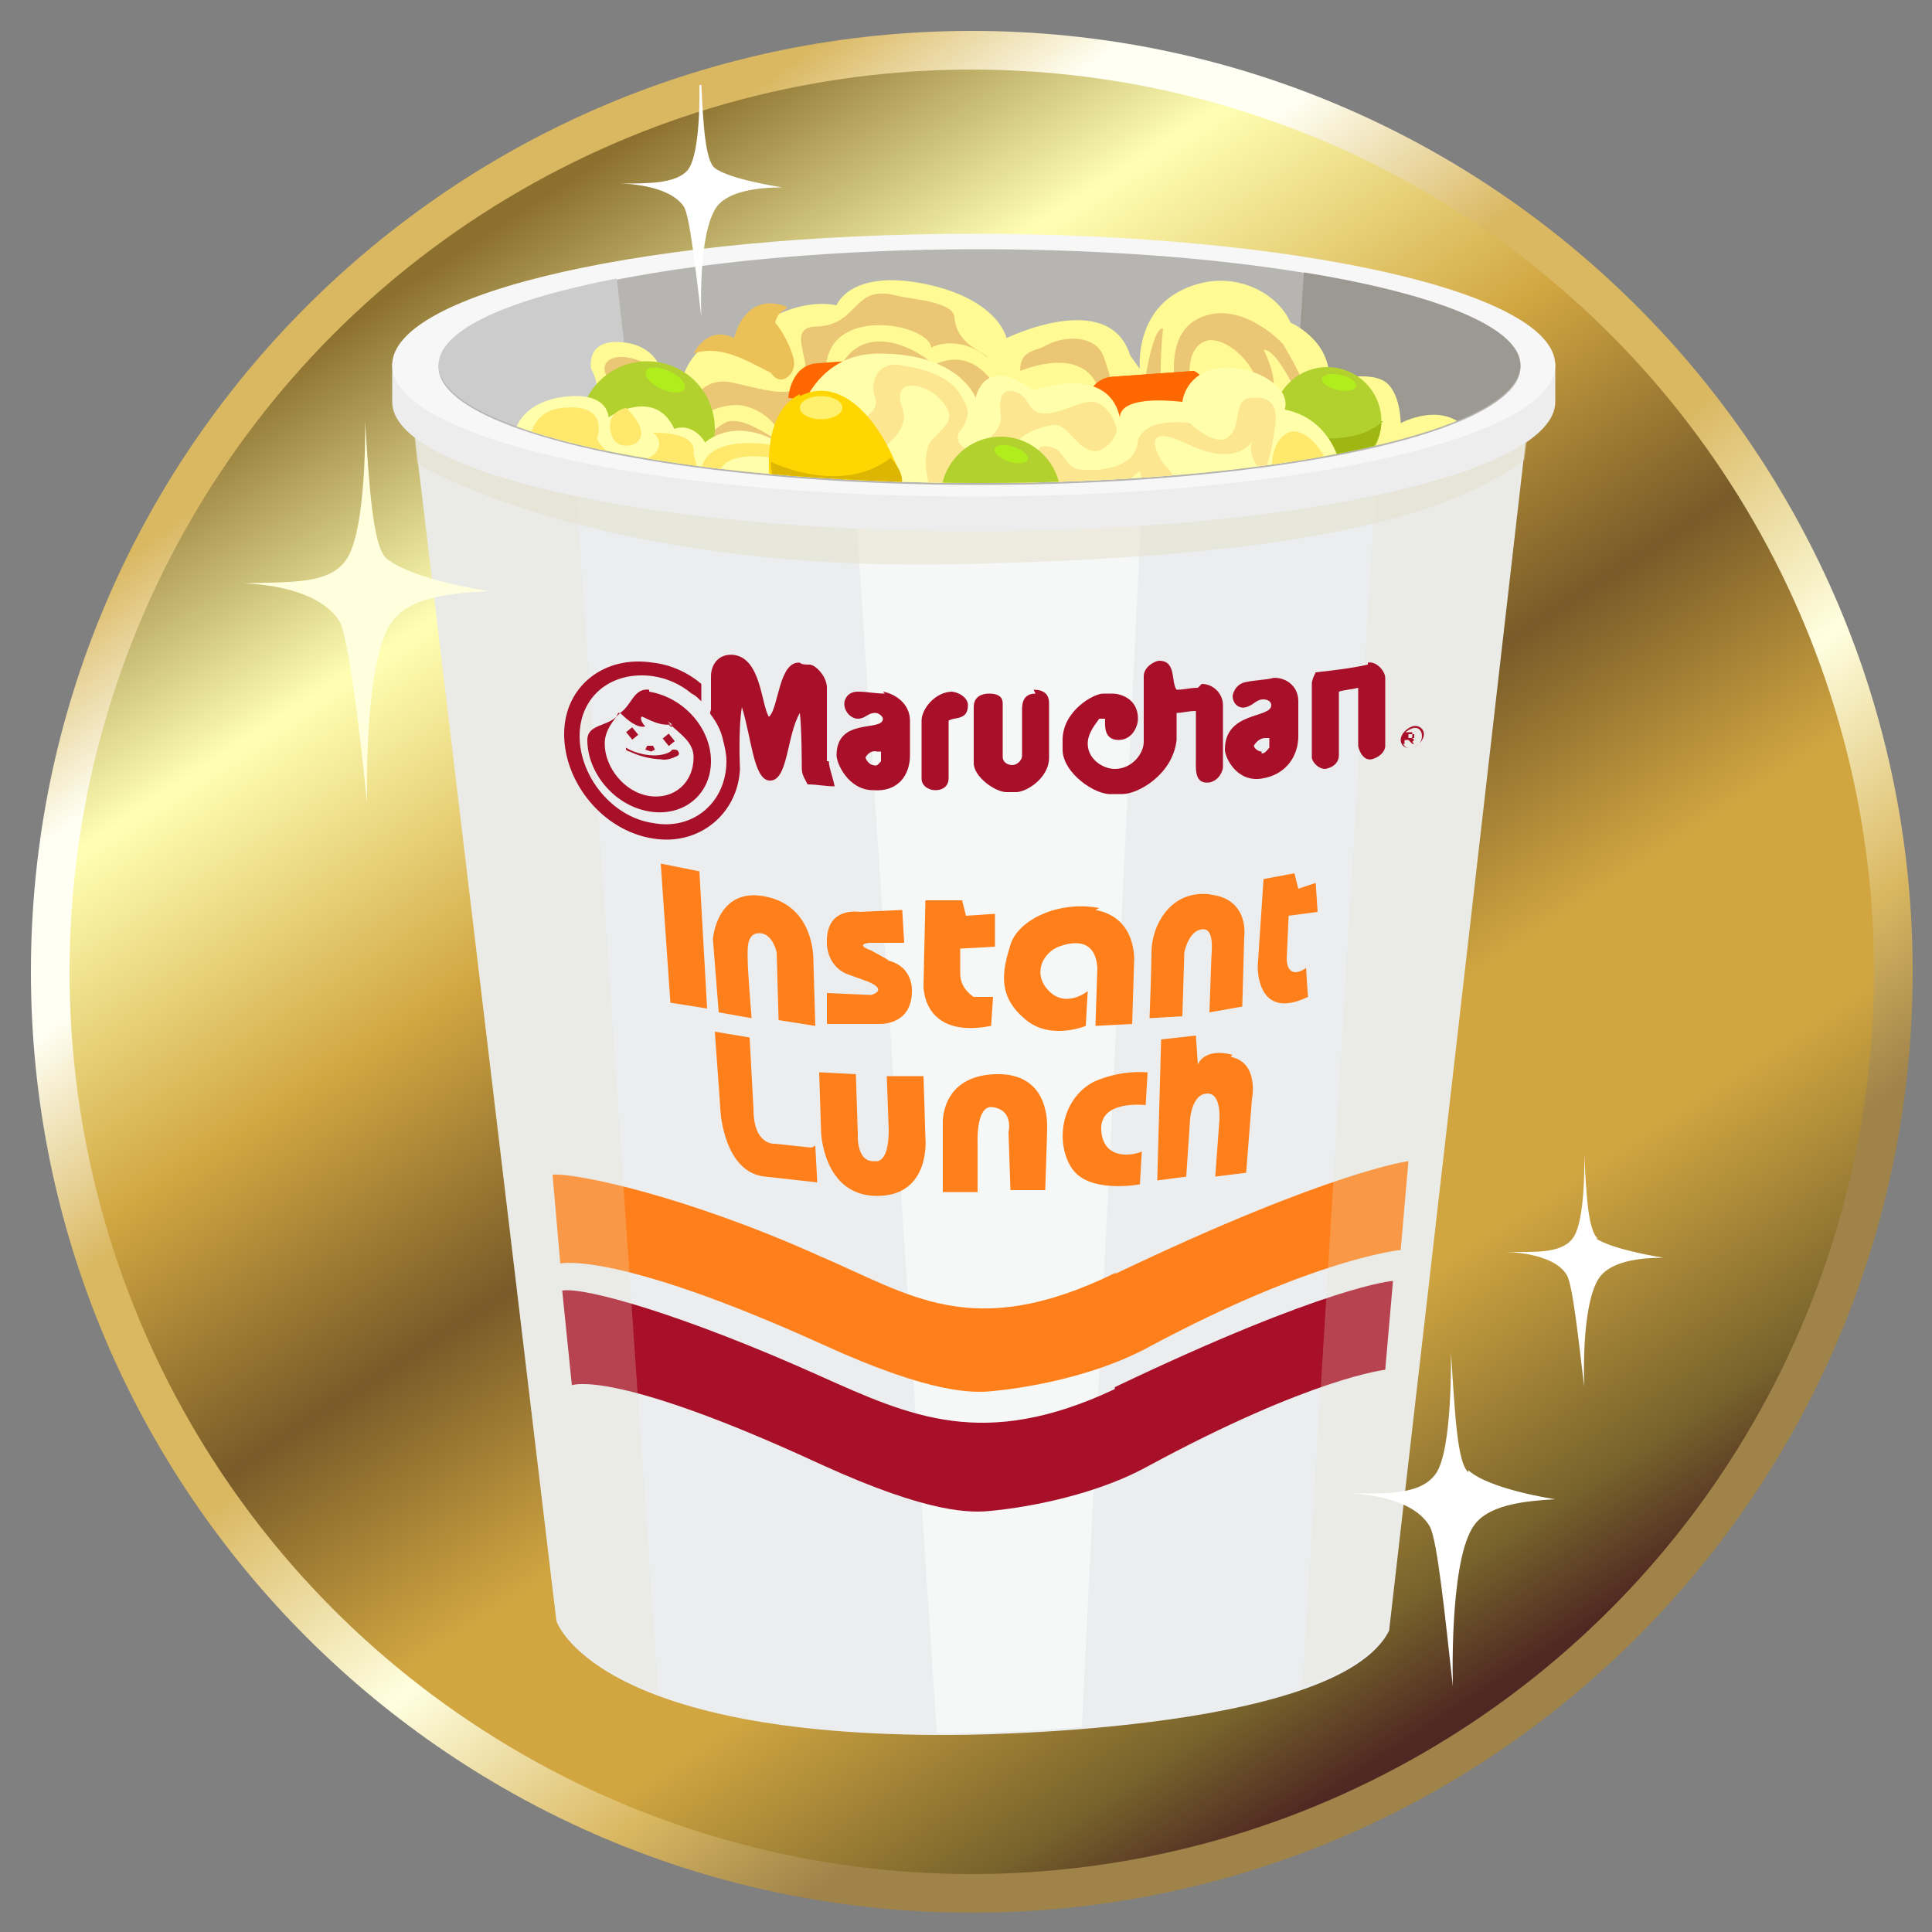 <?xml version="1.0" encoding="UTF-8"?>
<svg xmlns="http://www.w3.org/2000/svg" xmlns:xlink="http://www.w3.org/1999/xlink" version="1.1" viewBox="0 0 1 1">
  <rect x="0" y="0" width="1" height="1" fill="#808080" stroke="none"/>
  <defs>
    <style>
      .cls-1 {
        fill: #eac675;
      }

      .cls-1, .cls-2, .cls-3, .cls-4, .cls-5, .cls-6, .cls-7, .cls-8, .cls-9, .cls-10, .cls-11, .cls-12, .cls-13, .cls-14, .cls-15, .cls-16, .cls-17, .cls-18, .cls-19, .cls-20, .cls-21, .cls-22, .cls-23, .cls-24, .cls-25, .cls-26, .cls-27 {
        stroke-width: 0px;
      }

      .cls-2 {
        fill: #ffd602;
      }

      .cls-28 {
        clip-path: url(#clippath);
      }

      .cls-3 {
        fill: none;
      }

      .cls-4 {
        fill: url(#linear-gradient);
      }

      .cls-5 {
        fill: #b7b5b2;
      }

      .cls-6 {
        fill: #fce790;
      }

      .cls-7 {
        fill: #ffffde;
      }

      .cls-8 {
        fill: #b1ed1d;
      }

      .cls-9 {
        fill: #ebc057;
      }

      .cls-29 {
        clip-path: url(#clippath-1);
      }

      .cls-30 {
        clip-path: url(#clippath-2);
      }

      .cls-10 {
        fill: #b2d12f;
      }

      .cls-11 {
        fill: #ebedee;
      }

      .cls-12 {
        fill: #ffffab;
      }

      .cls-13 {
        fill: #fff06d;
      }

      .cls-14 {
        fill: #ff6700;
      }

      .cls-15 {
        fill: #ddb602;
      }

      .cls-16 {
        fill: #ffe86b;
      }

      .cls-17 {
        fill: #ff801a;
      }

      .cls-31 {
        opacity: .55;
      }

      .cls-18 {
        fill: url(#linear-gradient-2);
      }

      .cls-32, .cls-19 {
        isolation: isolate;
      }

      .cls-19 {
        fill: #e5e1cc;
        opacity: .53;
      }

      .cls-19, .cls-33 {
        mix-blend-mode: multiply;
      }

      .cls-20 {
        fill: #fffa94;
      }

      .cls-21 {
        fill: #a80f28;
      }

      .cls-22 {
        fill: #ccc;
      }

      .cls-33 {
        opacity: .46;
      }

      .cls-23 {
        fill: #fff;
      }

      .cls-24 {
        fill: #f7f7f7;
      }

      .cls-25 {
        fill: #ecedec;
      }

      .cls-26 {
        fill: #9b9992;
      }

      .cls-27 {
        fill: #9fb713;
      }
    </style>
    <linearGradient id="linear-gradient" x1=".236" y1=".144" x2=".701" y2=".769" gradientUnits="userSpaceOnUse">
      <stop offset=".023" stop-color="#dab862"/>
      <stop offset=".142" stop-color="#fffff3"/>
      <stop offset=".241" stop-color="#fffff3"/>
      <stop offset=".384" stop-color="#dab862"/>
      <stop offset=".56" stop-color="#dab862"/>
      <stop offset=".733" stop-color="#ffffe0"/>
      <stop offset=".891" stop-color="#dab862"/>
      <stop offset="1" stop-color="#9f8349"/>
    </linearGradient>
    <linearGradient id="linear-gradient-2" x1=".252" y1=".117" x2=".751" y2=".884" gradientUnits="userSpaceOnUse">
      <stop offset=".007" stop-color="#8c702e"/>
      <stop offset=".173" stop-color="#ffffb4"/>
      <stop offset=".357" stop-color="#d1a641"/>
      <stop offset=".512" stop-color="#785b29"/>
      <stop offset=".659" stop-color="#d1a641"/>
      <stop offset=".783" stop-color="#d1a641"/>
      <stop offset=".932" stop-color="#78632c"/>
      <stop offset="1" stop-color="#4e2822"/>
    </linearGradient>
    <clipPath id="clippath">
      <path class="cls-3" d="M.213.211l.075.627s.019.06.205.059c0,0,.199,0,.226-.055l.073-.636-.58.004v.001Z"/>
    </clipPath>
    <clipPath id="clippath-1">
      <path class="cls-3" d="M.213.211l.075.627s.019.06.205.059c0,0,.199,0,.226-.055l.073-.636-.58.004v.001Z"/>
    </clipPath>
    <clipPath id="clippath-2">
      <path class="cls-3" d="M.507.129c.155,0,.28.027.28.06,0,.034-.125.061-.28.061s-.28-.027-.28-.061c0-.034.125-.06.28-.06Z"/>
    </clipPath>
  </defs>
  <g class="cls-32">
    <g id="Layer_1" data-name="Layer 1">
      <g id="Layer_1-2" data-name="Layer 1-2">
        <path class="cls-4" d="M.503.016C.234.016.016.234.016.503s.218.487.487.487.487-.218.487-.487S.772.016.503.016Z"/>
        <circle class="cls-18" cx=".503" cy=".503" r=".467"/>
        <path class="cls-11" d="M.213.211H.213s.075.628.075.628c0,0,.019.06.205.059,0,0,.199,0,.226-.054l.073-.636-.58.004Z"/>
        <g class="cls-31">
          <g class="cls-28">
            <polygon class="cls-23" points=".443 .265 .486 .914 .559 .914 .591 .261 .443 .265"/>
          </g>
        </g>
        <path class="cls-17" d="M.577.659c-.074.036-.106.011-.153-.009-.069-.031-.126-.043-.138-.042h-0l.004.046s.028-.007.136.042c.057.026.078.025.088.024.011-.001.05-.006.081-.023.086-.046.13-.05.13-.05l.004-.046s-.04.005-.151.058Z"/>
        <path class="cls-21" d="M.577.719c-.068.032-.106.014-.153-.007-.069-.031-.121-.046-.133-.044h-0s.005.049.005.049c0,0,.021-.009.129.041.057.026.078.025.088.024.011-.001.05-.006.081-.023.085-.046.123-.05.123-.05l.004-.046s-.033.002-.144.055Z"/>
        <g>
          <polygon class="cls-17" points=".362 .451 .342 .447 .347 .519 .366 .522 .362 .451"/>
          <polygon class="cls-17" points=".372 .524 .372 .524 .372 .524 .372 .524"/>
          <path class="cls-17" d="M.421.497s.001-.028-.025-.033c-.025-.005-.027.022-.027.022l.003.038.017.003s-.002-.025-.002-.03-.001-.014.006-.014.009.01.009.01l.001.035.019.003-.001-.034Z"/>
          <path class="cls-17" d="M.46.497l-.009-.005s-.009-.003-.001-.004h.018l-.001-.017-.022.001s-.017-.003-.017.015c0,0-.001.012.01.017l.011.004s.011.004.002.007l-.023-.001h-0v.016h.027s.017.001.017-.017c0,0,.001-.013-.013-.016Z"/>
          <rect class="cls-17" x=".479" y=".466" width="0" height="0"/>
          <path class="cls-17" d="M.515.489v-.016l-.015.001-.002-.008h-.019l-.001.044s-.001.028.035.021l.001-.015h-.01s-.007-.004-.007-.012v-.013l.018-.001Z"/>
          <polygon class="cls-17" points=".561 .53 .561 .53 .561 .53 .561 .53"/>
          <path class="cls-17" d="M.569.47c-.021-.004-.042.006-.046.019s-.007.026.007.038c.013.012.032.004.032.004h0s.001-.018.001-.018c0,0-.011.009-.02,0-.009-.009-.003-.02.005-.023.008-.003.019-.004.02.011l-.001.03.019-.001.001-.032s.002-.023-.02-.027Z"/>
          <path class="cls-17" d="M.627.463c-.021-.003-.031.016-.031.03,0,.008-.001.034-.001.034h0s.017-.001.017-.001l.001-.033s.002-.011.009-.012c.007-.001.005.012.005.015l-.001.028.017-.003.001-.036s.003-.02-.018-.022Z"/>
          <polygon class="cls-17" points=".369 .535 .369 .535 .369 .535 .369 .535"/>
          <path class="cls-17" d="M.42.594l-.019-.002s-.011.001-.011-.018c-.001-.019-.002-.037-.002-.037l-.018-.003.003.042s.002.031.023.033l.027.003-.001-.019Z"/>
          <path class="cls-17" d="M.666.496l.001-.022.015-.002-.001-.015-.009.003-.002-.008-.016.003h0s-.003.045-.003.045c0,0-.001.029.026.016l-.001-.015s-.009.007-.01-.004Z"/>
          <path class="cls-17" d="M.477.557h-.018l.001.028c0,.018-.007.016-.007.016-.01.001-.009-.014-.009-.014l-.001-.031-.019-.001H.424s0.0 0.0 0.0 0l.001.031s.001.033.029.033c.028,0,.025-.03.025-.03l-.001-.032Z"/>
          <path class="cls-17" d="M.515.556c-.028.001-.027.025-.027.025v.036h.018v-.025s-.001-.019.007-.019c.012.001.009.013.009.013l.001.03h.018s.001-.029.001-.032.001-.029-.027-.028Z"/>
          <path class="cls-17" d="M.593.555h0c-.015-.001-.027.005-.027.005-.017.009-.02.032-.011.045.009.013.035.008.035.008l.001-.017c-.004.002-.02.005-.021-.011s.023-.013.023-.013l.001-.017Z"/>
          <path class="cls-17" d="M.638.546c-.015-.004-.018.005-.018.005l-.001-.015-.018.002v0s-.002.073-.002.073l.015-.002.002-.03s.001-.013.009-.013c.008,0,.006.016.006.016l-.002.027.016-.002.003-.038s.004-.019-.011-.022Z"/>
        </g>
        <g class="cls-33">
          <g class="cls-29">
            <g>
              <polygon class="cls-19" points=".714 .22 .672 .909 .72 .905 .791 .205 .714 .22"/>
              <polygon class="cls-19" points=".294 .193 .206 .177 .287 .877 .341 .882 .294 .193"/>
            </g>
          </g>
        </g>
        <g>
          <path class="cls-19" d="M.213.211h-0l.003.029s.091.056.279.052c.15-.003.246-.018.294-.054l.004-.031-.58.004Z"/>
          <path class="cls-25" d="M.203.188v.02c0,.037.135.067.301.067s.301-.03.301-.067v-.02S.203.188.203.188Z"/>
          <path class="cls-24" d="M.504.121c-.166,0-.301.03-.301.068s.135.068.301.068.301-.03.301-.068-.135-.068-.301-.068h0Z"/>
          <g>
            <ellipse class="cls-5" cx=".507" cy=".19" rx=".28" ry=".061"/>
            <g class="cls-30">
              <g>
                <polygon class="cls-26" points=".677 .108 .664 .31 .796 .279 .814 .133 .677 .108"/>
                <polygon class="cls-22" points=".318 .133 .205 .16 .231 .291 .334 .276 .318 .133"/>
                <path class="cls-20" d="M.272.227s-.004-.016.021-.016.013-.02.013-.02c0,0-.003-.014.013-.014s.021.01.021.01l.012.013s.005-.028.03-.024c0,0,.025-.023.051-.018,0,0,.007-.019.046-.011.038.008.042.028.042.028,0,0,.053-.026.064.009l.005.007s-.003-.029.022-.041.049.001.056.017c0,0,.021.009.02.03,0,0,.019-.005.028,0s.009.022.009.022c0,0,.022-.012.035.004,0,0-.072.035-.249.037-.176.002-.237-.032-.237-.032h-0Z"/>
                <path class="cls-1" d="M.326.206c-.022-.014-.013-.025.003-.02.013.004.031.019.032.018.003-.004.009-.008.018-.006.018.004.032.009.037-.001s-.01-.028.007-.028c.022-.001.018-.022.041-.016.008.002.029.003.03.011.001.015.016.018.017.021-.009-.008-.022-.009-.029-.005-.001-.014-.068-.025-.052.026.008-.049.049-.023.053-.017.025-.012.035.018.036.016.001-.001.03.019.041.015.017-.006.012-.045-.032-.028,0-.011.008-.01.013-.013.011-.006.026-.005.03.005s.009.033.009.033l.01-.001s.005-.047.012-.046c-.004.037.003.046.003.046l.007-0s-.014-.04.008-.051.044.013.044.013c0,0,.018.029.01.029-.002,0-.012-.026-.02-.026.011.022.002.03-.002.019-.006-.018-.022-.027-.029-.023-.011.005-.007.026-.005.031.016-.001.029.024.029.024l-.286.016s-.005-.018.014-.029c.01-.006.032.014.031.01-.003-.008-.009-.016-.021-.019-.016-.003-.036.014-.036.014l-.023-.015h-0v-0Z"/>
                <path class="cls-14" d="M.561.213s.001-.017.015-.018l.042-.003s.006.003.009.011-.044.014-.044.014l-.021-.004h0Z"/>
                <path class="cls-14" d="M.561.213s.001-.017.015-.018l.042-.003s.006.003.009.011-.044.014-.044.014l-.021-.004h0Z"/>
                <path class="cls-14" d="M.408.206s.001-.017.015-.018l.042-.003s.006.003.009.011-.044.014-.044.014l-.021-.004h0Z"/>
                <g>
                  <circle class="cls-10" cx=".687" cy=".218" r=".028"/>
                  <ellipse class="cls-8" cx=".693" cy=".198" rx=".004" ry=".009" transform="translate(.345 .829) rotate(-77.062)"/>
                  <path class="cls-27" d="M.715.218c0,.014-.013.026-.028.026s-.028-.012-.028-.026c.006.007.011.009.027.009s.024-.004.03-.009h-0Z"/>
                </g>
                <g>
                  <circle class="cls-10" cx=".335" cy=".222" r=".035"/>
                  <ellipse class="cls-8" cx=".344" cy=".196" rx=".005" ry=".011" transform="translate(.023 .428) rotate(-65.424)"/>
                </g>
                <path class="cls-12" d="M.266.232s-.004-.02.022-.026c.027-.005.027.01.027.01,0,0,.024-.016.034.006,0,0,.009-.004.016.007,0,0,.017-.016.044.004,0,0,.004-.05.046-.05s.05.023.05.023c0,0,.004-.023.03-.004,0,0,.04-.015.045.016,0,0-.006-.014.032-.01,0,0,.001-.013.016-.017s.041.007.037.021c.025.005.029.03.029.03,0,0-.081.022-.198.02s-.232-.031-.232-.031h0v0h0Z"/>
                <path class="cls-16" d="M.275.24s-.007-.027.017-.029.017.016.017.016c0,0,.003.009.017.011s.019-.009.012-.014c.016,0,.022.004.021.011l.004.015s-.007-.025.035-.02l.002.007s-.026-.005-.028.009l-.047.005-.051-.011h-0Z"/>
                <path class="cls-16" d="M.659.253s-.004-.021.006-.028c.011-.009.03.02.022.028l-.028.001h0Z"/>
                <path class="cls-6" d="M.442.219s.014-.005.011-.013.001-.019.013-.017.03.005.035.024c0,0,0,.005-.004.01s.002.011.007.009c.005-.002.015-.009.014-.017s0-.015.008-.012.005.011.015.011.021-.009.028-.005.009.012.009.014-.006.013-.014.01-.012-.014-.019-.013-.022.006-.02.015.005.014.011.011-.004-.016.006-.015.008.011.017.012.029,0,.03-.015c0,0,.002-.012.027-.009,0,0,.013.013.02.007s.002-.019.011-.02.015.002.013.015-.004.023-.007.022-.007-.009-.005-.014-.004.015-.033.001-.013.011-.011.012.007.012.007.012l-.018.002-.003-.012-.012.009-.07.004-.026-.002s-.007-.02.001-.028.012-.011.004-.02-.026-.012-.02.004c.006.015-.02.027-.02.027l-.004-.017h-0l-0-0v-0Z"/>
                <g>
                  <path class="cls-2" d="M.414.204c-.022.011-.015.049-.015.049.009.023.072.008.067-.007-.01-.028-.03-.052-.052-.041Z"/>
                  <ellipse class="cls-13" cx=".425" cy=".211" rx=".011" ry=".006"/>
                  <path class="cls-15" d="M.399.239s.036.018.062-.002c0,0,.011.011.003.018,0,0-.02.013-.052.008,0,0-.011.007-.013-.024H.399Z"/>
                </g>
                <path class="cls-9" d="M.382.176s.011.004.016.015.014.003.013-.004-.009-.022-.013-.022-.017.011-.016.011h0Z"/>
                <g>
                  <path class="cls-10" d="M.518.226c-.017,0-.031.014-.031.031,0,.017.014.031.031.031.017,0,.031-.014.031-.031,0-.017-.014-.031-.031-.031Z"/>
                  <ellipse class="cls-8" cx=".524" cy=".235" rx=".004" ry=".009" transform="translate(.136 .659) rotate(-71.733)"/>
                </g>
              </g>
            </g>
          </g>
          <path class="cls-9" d="M.407.16s-.013.003-.001.028c0,0,.004.008-.004.006s-.026-.017-.043-.011c0,0,.007-.015.021-.008,0,0,.005-.025.028-.016H.407Z"/>
          <path class="cls-16" d="M.325.211s-.011.001-.009.012.012.007.012.007c0,0,.011-.004-.004-.019h0Z"/>
        </g>
        <path class="cls-23" d="M.76.762c-.006-.005-.007-.033-.009-.062,0,0,.001.051-.008.063-.008.011-.026.01-.045.01,0,0,.032,0,.042.017.004.007.008.047.012.083,0,0-.002-.062.01-.082.007-.012.026-.014.043-.015,0,0-.034-.005-.045-.015Z"/>
        <path class="cls-23" d="M.827.641c-.005-.004-.006-.023-.007-.044h0s.001.035-.006.044c-.006.008-.02.007-.035.007,0,0,.025,0,.032.012.003.005.006.033.009.058,0,0-.002-.043.008-.057.006-.008.02-.01.033-.01,0,0-.026-.004-.035-.01Z"/>
        <path class="cls-23" d="M.362.044s.001.035-.006.044c-.006.007-.02.007-.035.007,0,0,.025,0,.033.012.003.005.006.032.009.057,0,0-.002-.043.008-.057.006-.008.021-.01.034-.01,0,0-.027-.004-.035-.01-.005-.004-.006-.023-.007-.043h0Z"/>
        <path class="cls-7" d="M.189.218s.001.057-.01.072c-.009.013-.031.011-.053.012,0,0,.038,0,.05.02.004.008.01.053.014.094,0,0-.002-.07.012-.093.009-.014.031-.016.051-.017,0,0-.04-.006-.053-.017-.007-.006-.009-.038-.011-.071h-0Z"/>
        <g>
          <path class="cls-21" d="M.731.376c-.003.001-.006.004-.006.007,0,.003.003.005.006.004.003-.001.006-.004.006-.007s-.003-.005-.006-.004ZM.726.383c0-.003.002-.005.005-.006.003-.001.005.001.005.004,0,.003-.002.005-.005.006h0c-.003.001-.005-.001-.005-.004Z"/>
          <path class="cls-21" d="M.659.351c-.005.001-.009.001-.014.002-.006.001-.007.007-.007.007,0,.005.004.007.007.006.004-.001.005-.004.009-.004.002-0.0.004.001.004.003,0,.007-.024.003-.024.023,0,.004.006.017.019.015.013-.002.019-.012.019-.022v-.018c0-.009-.008-.013-.014-.012ZM.653.389c-.002 0-.004-.002-.004-.003,0-0.0.002-.004.006-.004.001,0,.001,0,.002-0v.005h0c-.001.001-.002.003-.004.003Z"/>
          <polygon class="cls-21" points=".32 .369 .319 .371 .321 .369 .32 .369"/>
          <path class="cls-21" d="M.336.357H.336c-.008-.001-.009.008-.015.012.004.004.009.008.013.007,0,0-.003-.003-.002-.005 0-.001.008.005.015.004-.003-.003-.003-.007-.006-.009 0.0.005.007.009.007.009-.001 0-.001-0-.001-0.0.005.005.012.009.012.017,0,.013-.01.022-.023.02h-0c-.013-.002-.023-.015-.023-.027,0-.006.003-.01.006-.014-.005.005-.015.004-.015.012,0,.017.014.034.032.037.018.003.032-.009.032-.026,0-.017-.014-.033-.032-.036Z"/>
          <path class="cls-21" d="M.341.367c.003.001.003.006.006.009.001-0.0.001.001.001 0,0,0-.007-.004-.007-.009Z"/>
          <polygon class="cls-21" points=".708 .344 .708 .344 .708 .344 .708 .344"/>
          <path class="cls-21" d="M.708.344c-.009.002-.018.003-.027.004-.001.002-.002.004-.002.006v.038c0,.002.003.006.007.006.005-.001.007-.004.007-.007v-.033c.003-.001.006-.001.01-.002v.03c0,.001.002.008.007.007.004-.001.007-.004.007-.007v-.035c0-.004-.005-.009-.009-.008Z"/>
          <path class="cls-21" d="M.428.394v-.038h0c0-.006-.006-.012-.009-.012-.002-0-.004-0-.005-.001-.011-.001-.011.024-.016.028-.004-.006-.004-.03-.018-.032-.008-.001-.012.005-.012.011v.017c0,.001-.001.002,0,.003.003.004.005.008.006.012.001.004.002.008.002.012,0,.021-.017.036-.038.032-.021-.003-.038-.024-.038-.045,0-.021.017-.034.038-.031.007.001.014.004.02.009.002.001.003.002.005.004v-.009c-.007-.006-.016-.01-.025-.011-.025-.004-.046.012-.046.037,0,.025.02.05.046.054.024.004.044-.013.045-.036,0,0-.001-.02.001-.032.005.016.006.037.014.038.01.001.009-.023.016-.035.001.008.001.028.001.028,0,.004.001.005.003.009.005 0.0.009.001.014.001-.001-.005-.003-.01-.003-.013Z"/>
          <path class="cls-21" d="M.536.359h-0c-.007 0-.007.006-.007.009v.023c0,.003-.003.005-.005.005-.003,0-.005-.002-.005-.004v-.028c0-.003-.002-.005-.007-.005-.003,0-.008.001-.008.007v.029c0,.007.011.015.017.015h.005c.005,0,.017-.007.017-.018v-.028c0-.004-.002-.007-.008-.007Z"/>
          <path class="cls-21" d="M.62.356h0c-.004 0-.007.001-.011.001-.003-.004,0-.015-.009-.015-.002 0-.008.003-.008.008v.034c0,.006-.006.014-.015.014-.006 0-.014-.005-.014-.013,0-.005.003-.009.006-.013.001,0,.002,0,.003-0,0,.003-.001.011.007.011.007-0.0.01-.007.01-.011,0-.011-.01-.013-.013-.013-.002,0-.004 0-.005 0-.005 0-.021.009-.021.024v.005c0,.012.017.024.026.023.002,0,.004-0.0.005-0.0.008-0.0.026-.01.028-.028v-.014c.003-0.0.006-.001.01-.001-0.0.002,0,.009,0,.024,0,.006-.001.014.007.013.005-.001.007-.006.007-.008v-.032c0-.006-.005-.011-.011-.011Z"/>
          <polygon class="cls-21" points=".493 .358 .493 .358 .493 .358 .493 .358"/>
          <path class="cls-21" d="M.493.358c-.009-0-.016.009-.016.015v.03c0,.004.004.006.007.006.005,0,.007-.003.007-.006v-.03c.003-.002.01-0.0.01-.008,0-.004-.005-.007-.009-.007Z"/>
          <path class="cls-21" d="M.458.359h-0.0 0c-.005-0-.009-.001-.014-.001-.006-0-.007.005-.007.006,0,.005.004.008.007.008.004 0.0.005-.003.009-.003.002,0,.004.002.004.003,0,.007-.024-.001-.024.019,0,.004.006.018.019.018.013.001.019-.008.019-.018v-.018c0-.009-.008-.014-.014-.015ZM.456.394H.456c-.001.001-.002.003-.004.002-.002,0-.004-.003-.004-.004,0-0.0.002-.004.006-.003.001,0,.001 0.0.002,0v.005h0v0Z"/>
          <rect class="cls-21" x=".325" y=".377" width=".004" height=".005" transform="translate(-.166 .292) rotate(-39.174)"/>
          <rect class="cls-21" x=".344" y=".381" width=".004" height=".005" transform="translate(-.164 .302) rotate(-38.928)"/>
          <path class="cls-21" d="M.348.388s-.001.001-.001.001c-.003.002-.008.002-.008.002-.009-0-.015-.004-.015-.004h-0s-0.0 0-0.0.001c0.0 0.0.001.001.002.001.008.004.016.004.016.004.004.001.009-.002.009-.002,0,0,.001-.001 0-.002-0-.001-.002-.001-.002-.001Z"/>
          <polygon class="cls-21" points=".338 .386 .337 .386 .335 .386 .334 .388 .337 .389 .339 .388 .338 .386"/>
          <polygon class="cls-21" points=".731 .382 .731 .382 .731 .382 .731 .382"/>
          <path class="cls-21" d="M.732.383v0s-.001-.001-.001-.001c0,0-0,0-.001-0.0.001-0.0.001-0.0.001-.001 0-0.0 0-.001 0-.001,0-0,0-.001-0-.001-0-0-0-0-.001-0h-.001c-.001 0-.002 0-.003.001v.005s.001,0,.001-0v-.002s.001,0,.001-0h.001s0,0,0.0 0c0,0.0 0.0 0.0.001.001 0.0 0.0.001.001.001.001 0,0,.001,0,.001-0-0-0-.001-.001-.001-.001ZM.731.382h0S.731.382.731.382c-.001,0-.001 0-.002 0v-.002c.001,0,.001-0.0.002-0h.001s0.0 0.0 0.0.001c0,0,0,0-0.0.001,0,0-0.0 0-.001 0-0,0-.001 0-.001 0h0s0,0,0,0Z"/>
        </g>
      </g>
    </g>
  </g>
</svg>